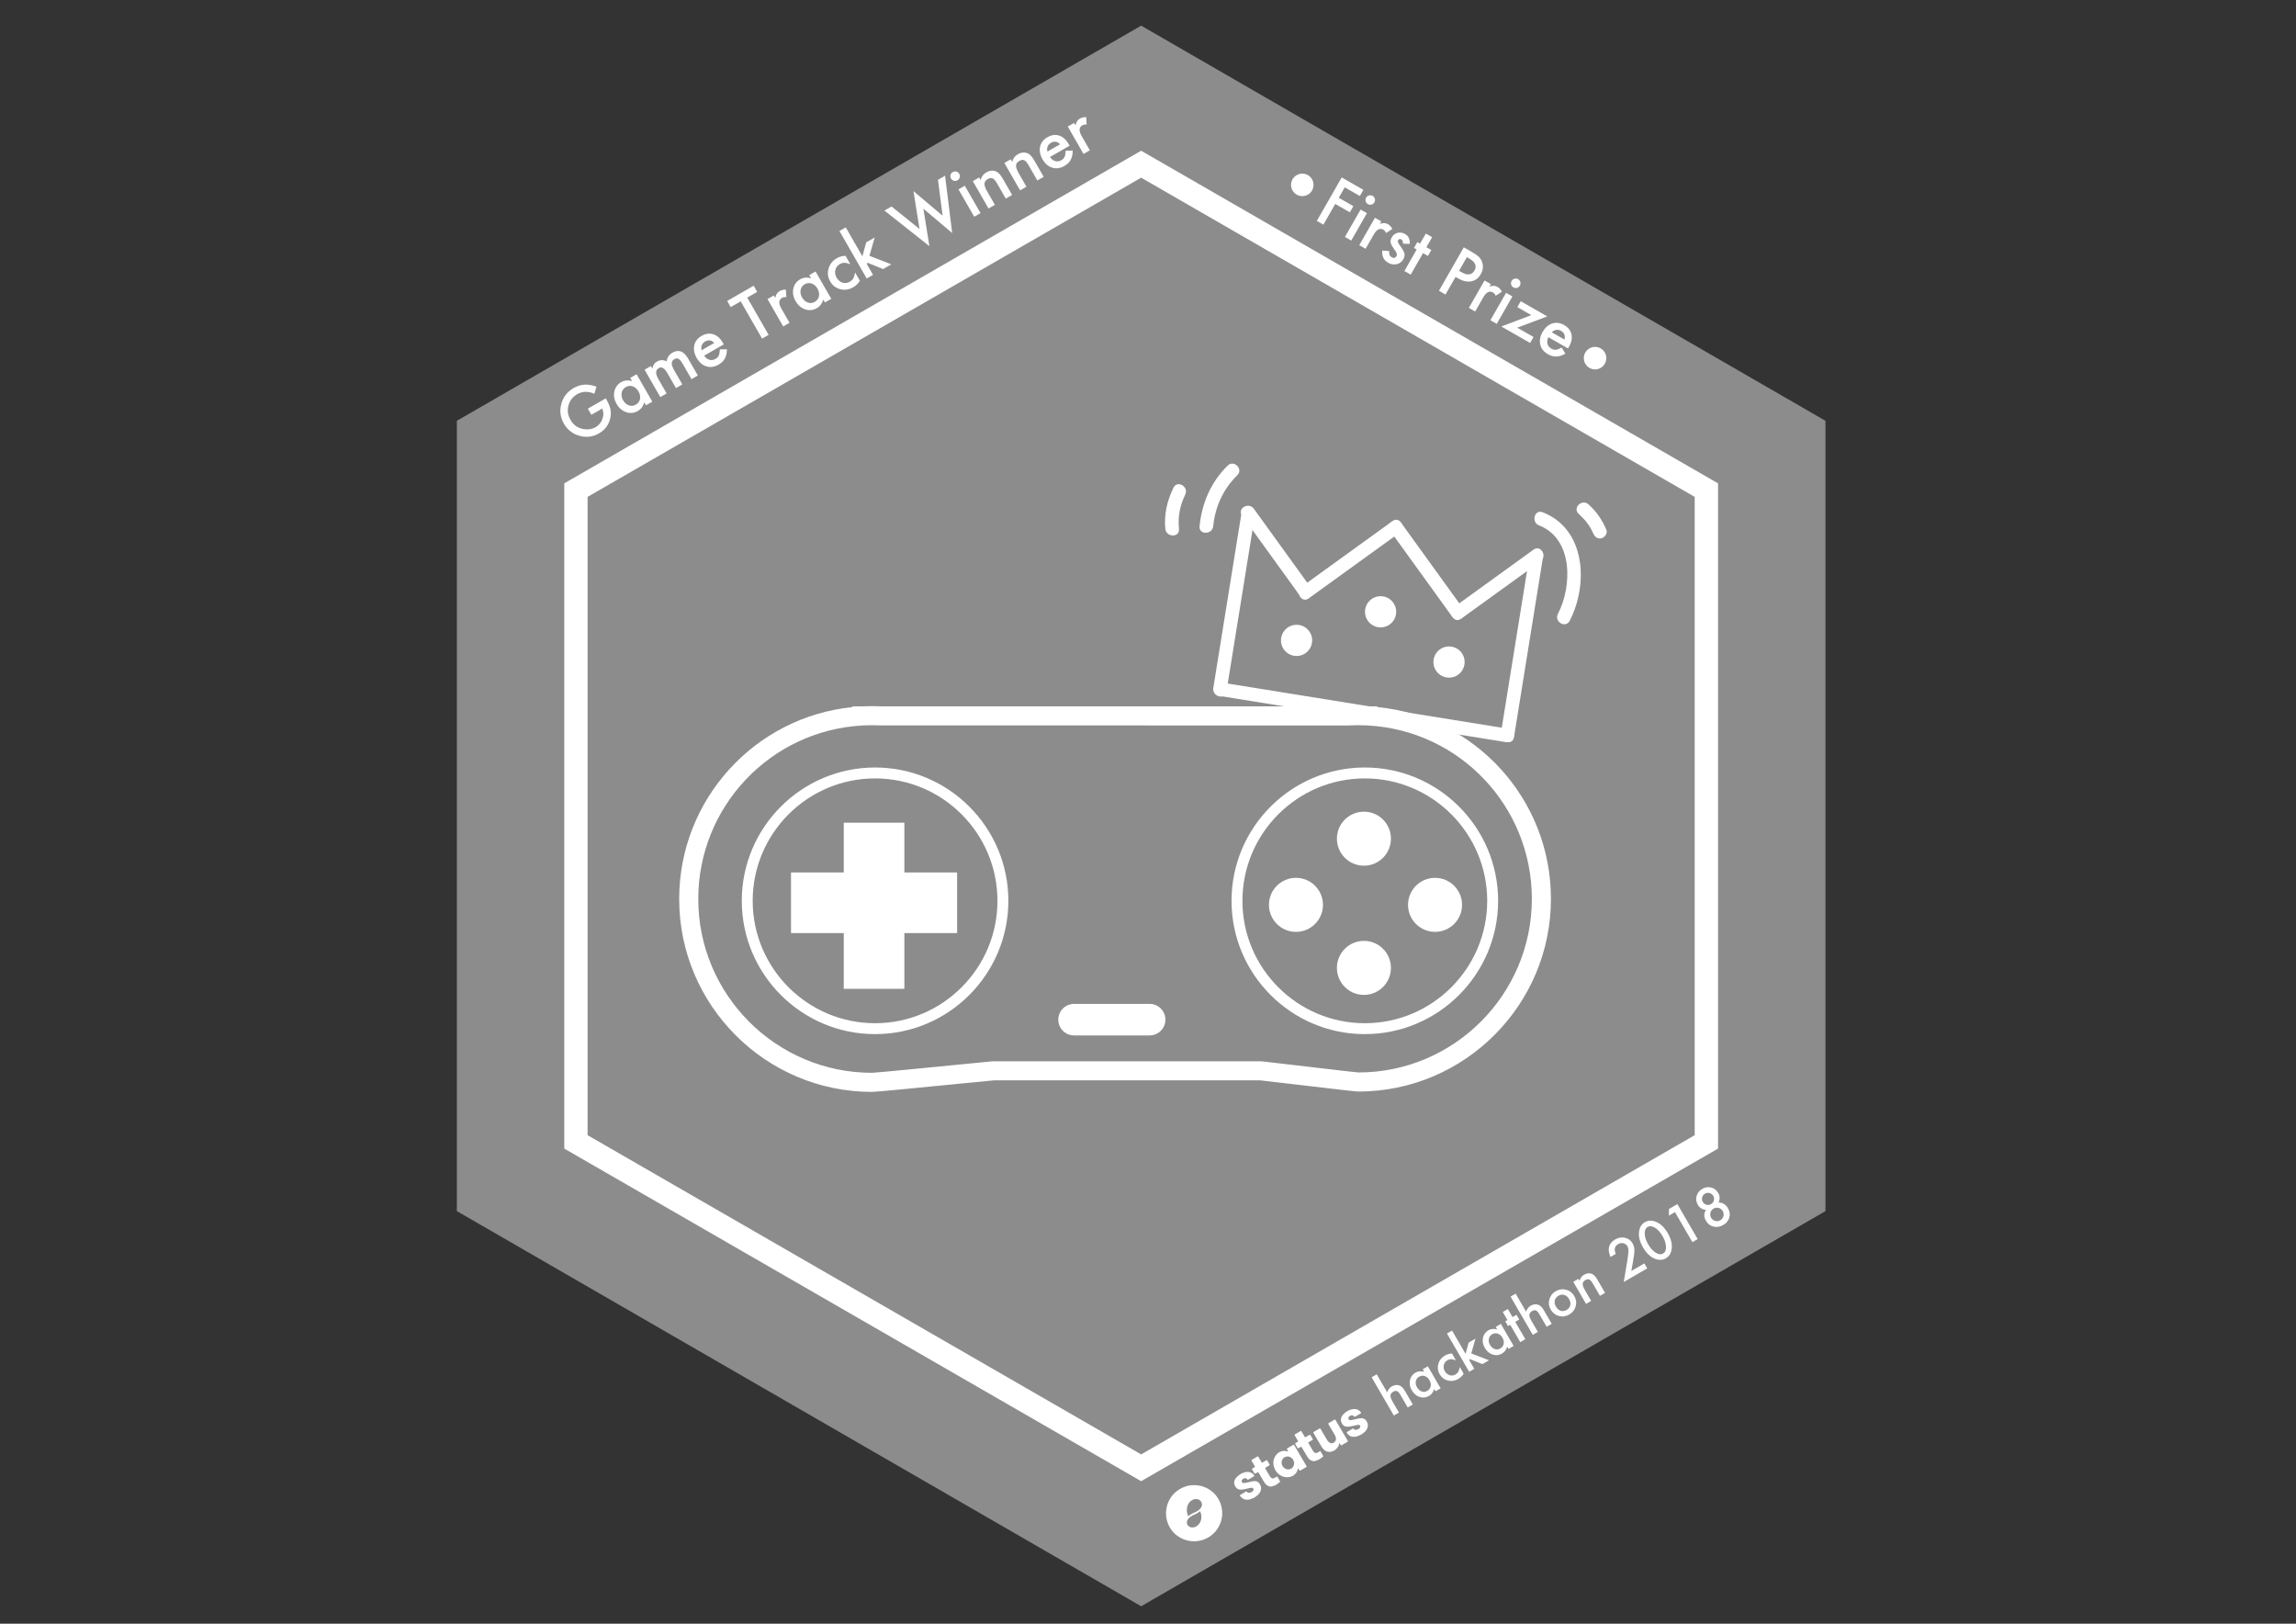 <?xml version="1.0" encoding="utf-8"?>
<!-- Generator: Adobe Illustrator 21.0.2, SVG Export Plug-In . SVG Version: 6.00 Build 0)  -->
<svg version="1.1" id="Layer_1" xmlns="http://www.w3.org/2000/svg" xmlns:xlink="http://www.w3.org/1999/xlink" x="0px" y="0px"
	 viewBox="0 0 841.89 595.28" enable-background="new 0 0 841.89 595.28" xml:space="preserve">
<rect x="0" y="0" width="841.89" height="595.28" fill="#333333" stroke="none"/>
<g>
	<polygon fill="#8C8C8C" points="418.437,588.879 167.519,444.012 167.519,154.275 418.437,9.406 669.357,154.275 669.357,444.01 	
		"/>
</g>
<g enable-background="new    ">
	<path fill="#FFFFFF" d="M418.432,55.258L206.908,177.206v243.887l211.523,121.935l211.535-121.935V177.206L418.432,55.258z
		 M621.402,416.179l-202.97,117.025L215.454,416.179V182.165L418.432,65.141l202.97,117.023V416.179z"/>
</g>
<g>
	<path fill="#FFFFFF" d="M215.547,149.816l6.576-3.777l0.303,0.526c0.687,1.195,1.152,2.334,1.4,3.416
		c0.214,1.011,0.209,2.074-0.018,3.19c-0.522,2.512-1.925,4.423-4.206,5.733c-2.226,1.279-4.595,1.57-7.105,0.874
		c-2.515-0.702-4.421-2.184-5.72-4.445c-1.326-2.309-1.645-4.73-0.953-7.267c0.688-2.542,2.189-4.479,4.505-5.809
		c1.243-0.715,2.551-1.127,3.921-1.238c1.324-0.084,2.811,0.159,4.463,0.728l-0.77,2.621c-2.306-0.988-4.396-0.944-6.271,0.134
		c-1.684,0.967-2.762,2.358-3.235,4.174c-0.485,1.797-0.234,3.554,0.752,5.271c1.019,1.772,2.493,2.868,4.424,3.285
		c1.8,0.383,3.395,0.175,4.782-0.622c1.182-0.68,2.015-1.688,2.498-3.025c0.479-1.346,0.453-2.609-0.08-3.791l-3.969,2.279
		L215.547,149.816z"/>
	<path fill="#FFFFFF" d="M231.094,138.556l2.33-1.338l5.766,10.039l-2.329,1.338l-0.604-1.052c-0.441,1.442-1.212,2.479-2.312,3.11
		c-1.388,0.797-2.823,0.955-4.307,0.474c-1.488-0.508-2.673-1.527-3.553-3.06c-0.864-1.505-1.135-3.018-0.812-4.537
		c0.324-1.521,1.163-2.669,2.517-3.447c1.168-0.671,2.492-0.792,3.973-0.363L231.094,138.556z M228.455,146.706
		c0.553,0.962,1.261,1.597,2.123,1.905c0.881,0.309,1.723,0.231,2.527-0.23c0.858-0.494,1.383-1.188,1.572-2.082
		c0.178-0.916-0.004-1.845-0.545-2.786s-1.251-1.565-2.131-1.873c-0.873-0.295-1.731-0.199-2.576,0.287
		c-0.798,0.458-1.291,1.144-1.479,2.056C227.769,144.897,227.938,145.806,228.455,146.706z"/>
	<path fill="#FFFFFF" d="M236.351,135.536l2.319-1.332l0.532,0.928c0.179-0.725,0.378-1.26,0.6-1.606
		c0.238-0.364,0.611-0.693,1.12-0.985c1.133-0.651,2.314-0.672,3.542-0.061c0.16-1.409,0.862-2.47,2.105-3.184
		c2.261-1.299,4.179-0.577,5.754,2.164l3.563,6.205l-2.329,1.338l-3.203-5.576c-0.553-0.962-1.06-1.575-1.522-1.839
		c-0.474-0.268-0.984-0.244-1.534,0.072c-0.64,0.367-0.967,0.875-0.982,1.523c-0.017,0.649,0.282,1.506,0.895,2.571l2.978,5.185
		l-2.329,1.338l-3.186-5.545c-1.026-1.787-2.055-2.385-3.085-1.793c-0.653,0.376-0.988,0.893-1.008,1.553
		c-0.019,0.659,0.274,1.515,0.878,2.566l2.979,5.185l-2.319,1.332L236.351,135.536z"/>
	<path fill="#FFFFFF" d="M265.387,126.259l-7.194,4.133c0.536,0.788,1.181,1.291,1.936,1.507c0.75,0.208,1.496,0.1,2.238-0.326
		c0.577-0.332,0.976-0.744,1.196-1.236c0.213-0.488,0.344-1.239,0.391-2.253l2.587-0.033c-0.007,0.689-0.073,1.314-0.198,1.875
		c-0.125,0.562-0.313,1.07-0.562,1.529c-0.249,0.458-0.563,0.87-0.948,1.236c-0.383,0.367-0.836,0.7-1.358,1
		c-1.498,0.86-2.976,1.071-4.436,0.63c-1.464-0.447-2.655-1.473-3.575-3.073c-0.912-1.588-1.21-3.125-0.896-4.613
		c0.33-1.478,1.228-2.637,2.69-3.478c1.478-0.849,2.916-1.049,4.316-0.602c1.388,0.445,2.559,1.496,3.51,3.151L265.387,126.259z
		 M261.917,125.729c-1.034-1.052-2.169-1.222-3.405-0.511c-0.282,0.161-0.521,0.357-0.72,0.584c-0.198,0.229-0.353,0.481-0.463,0.76
		c-0.108,0.278-0.171,0.571-0.185,0.881c-0.015,0.311,0.023,0.631,0.113,0.963L261.917,125.729z"/>
	<path fill="#FFFFFF" d="M273.995,109.1l7.845,13.657l-2.401,1.38l-7.845-13.657l-3.659,2.102l-1.296-2.257l9.709-5.577l1.296,2.257
		L273.995,109.1z"/>
	<path fill="#FFFFFF" d="M281.423,109.646l2.319-1.332l0.516,0.896c0.168-0.692,0.371-1.215,0.605-1.569
		c0.239-0.364,0.588-0.68,1.048-0.943c0.612-0.352,1.366-0.52,2.261-0.504l0.158,2.732c-0.621-0.063-1.142,0.025-1.561,0.267
		c-1.265,0.727-1.348,2.044-0.251,3.955l2.99,5.205l-2.319,1.332L281.423,109.646z"/>
	<path fill="#FFFFFF" d="M296.719,100.859l2.329-1.338l5.767,10.039l-2.329,1.338l-0.604-1.052
		c-0.442,1.442-1.213,2.479-2.313,3.109c-1.388,0.798-2.822,0.956-4.307,0.474c-1.488-0.507-2.673-1.527-3.553-3.059
		c-0.864-1.506-1.135-3.018-0.811-4.538s1.162-2.669,2.517-3.446c1.168-0.671,2.492-0.793,3.973-0.363L296.719,100.859z
		 M294.08,109.009c0.553,0.962,1.261,1.598,2.123,1.905c0.88,0.309,1.723,0.231,2.526-0.23c0.858-0.493,1.383-1.188,1.573-2.082
		c0.177-0.916-0.004-1.844-0.545-2.785s-1.251-1.566-2.131-1.873c-0.873-0.295-1.732-0.199-2.577,0.286
		c-0.797,0.458-1.29,1.144-1.479,2.056C293.393,107.201,293.563,108.108,294.08,109.009z"/>
	<path fill="#FFFFFF" d="M310.036,93.784l1.771,3.082c-0.9-0.342-1.629-0.514-2.186-0.513c-0.555-0.011-1.11,0.144-1.667,0.463
		c-0.872,0.502-1.422,1.224-1.647,2.167s-0.075,1.875,0.454,2.797c0.541,0.94,1.263,1.554,2.167,1.839
		c0.91,0.281,1.803,0.171,2.676-0.33c0.556-0.32,0.979-0.723,1.266-1.208c0.279-0.47,0.502-1.202,0.672-2.194l1.759,3.061
		c-0.661,1.029-1.462,1.813-2.403,2.354c-1.554,0.893-3.14,1.137-4.761,0.734c-1.625-0.411-2.867-1.365-3.728-2.863
		s-1.059-3.066-0.592-4.704c0.467-1.639,1.469-2.899,3.008-3.784C307.813,94.115,308.885,93.816,310.036,93.784z"/>
	<path fill="#FFFFFF" d="M310.121,83.358l6.098,10.617l1.402-5.124l3.113-1.788l-1.938,6.721l8.024,3.135l-3.01,1.729l-5.752-2.33
		l-0.158,0.584l2.221,3.865l-2.319,1.332l-10-17.409L310.121,83.358z"/>
	<path fill="#FFFFFF" d="M326.913,75.7l10.254,8.257l-2.226-13.896l10.697,9.029l-1.708-13.164l2.607-1.498l2.609,21.009
		l-10.568-8.925l2.216,13.737l-16.489-13.051L326.913,75.7z"/>
	<path fill="#FFFFFF" d="M348.7,65.447c-0.233-0.406-0.286-0.84-0.16-1.306s0.394-0.816,0.807-1.054
		c0.419-0.24,0.861-0.298,1.327-0.172c0.46,0.118,0.812,0.387,1.053,0.807c0.24,0.419,0.298,0.861,0.172,1.326
		c-0.119,0.461-0.387,0.813-0.807,1.054c-0.419,0.241-0.861,0.298-1.326,0.172C349.3,66.149,348.945,65.873,348.7,65.447z
		 M353.768,68.088l5.768,10.039l-2.319,1.332l-5.767-10.039L353.768,68.088z"/>
	<path fill="#FFFFFF" d="M356.705,66.4l2.33-1.338l0.532,0.928c0.349-1.27,1.032-2.196,2.049-2.781
		c1.168-0.67,2.29-0.826,3.364-0.466c0.924,0.302,1.791,1.16,2.604,2.575l3.535,6.154l-2.329,1.338l-3.221-5.606
		c-0.568-0.99-1.099-1.595-1.591-1.815c-0.488-0.23-1.087-0.143-1.795,0.264c-0.77,0.442-1.17,1.01-1.201,1.703
		c-0.027,0.685,0.317,1.65,1.036,2.901l2.783,4.845l-2.329,1.338L356.705,66.4z"/>
	<path fill="#FFFFFF" d="M368.28,59.752l2.329-1.338l0.533,0.928c0.349-1.27,1.031-2.197,2.049-2.781
		c1.168-0.671,2.289-0.827,3.364-0.467c0.923,0.303,1.791,1.16,2.604,2.575l3.535,6.154l-2.329,1.338l-3.221-5.606
		c-0.568-0.99-1.1-1.595-1.592-1.814c-0.488-0.23-1.086-0.143-1.794,0.264c-0.77,0.441-1.17,1.01-1.201,1.703
		c-0.028,0.685,0.317,1.65,1.035,2.901l2.783,4.845l-2.329,1.338L368.28,59.752z"/>
	<path fill="#FFFFFF" d="M392.194,53.417L385,57.55c0.535,0.788,1.18,1.291,1.935,1.507c0.751,0.208,1.497,0.1,2.239-0.326
		c0.576-0.332,0.976-0.744,1.195-1.236c0.214-0.487,0.344-1.239,0.392-2.253l2.586-0.033c-0.007,0.689-0.072,1.314-0.198,1.875
		c-0.125,0.562-0.313,1.07-0.562,1.529c-0.248,0.458-0.563,0.87-0.947,1.236c-0.384,0.367-0.837,0.7-1.358,1
		c-1.498,0.86-2.977,1.071-4.437,0.63c-1.464-0.447-2.655-1.473-3.575-3.073c-0.912-1.588-1.21-3.125-0.895-4.613
		c0.33-1.478,1.227-2.637,2.689-3.478c1.478-0.849,2.916-1.049,4.316-0.601c1.389,0.444,2.559,1.495,3.51,3.15L392.194,53.417z
		 M388.724,52.888c-1.033-1.052-2.168-1.222-3.405-0.511c-0.281,0.161-0.521,0.357-0.72,0.584c-0.197,0.229-0.352,0.481-0.462,0.76
		c-0.109,0.278-0.172,0.571-0.186,0.882c-0.014,0.31,0.023,0.63,0.113,0.962L388.724,52.888z"/>
	<path fill="#FFFFFF" d="M391.533,46.395l2.318-1.332l0.516,0.896c0.169-0.691,0.371-1.215,0.606-1.569
		c0.238-0.364,0.587-0.679,1.048-0.943c0.611-0.352,1.365-0.519,2.26-0.503l0.158,2.732c-0.621-0.063-1.142,0.025-1.561,0.267
		c-1.264,0.726-1.348,2.043-0.251,3.954l2.99,5.205l-2.319,1.332L391.533,46.395z"/>
</g>
<g>
	<path fill="#FFFFFF" d="M498.63,71.863l-5.55-3.176l-2.19,3.827l5.354,3.064l-1.293,2.259l-5.354-3.064l-4.34,7.583l-2.404-1.376
		l9.116-15.928l7.954,4.552L498.63,71.863z"/>
	<path fill="#FFFFFF" d="M501.221,78.154l-5.751,10.048l-2.321-1.329l5.751-10.048L501.221,78.154z M500.939,72.447
		c0.232-0.406,0.581-0.673,1.046-0.799c0.465-0.127,0.904-0.072,1.317,0.164c0.418,0.24,0.691,0.593,0.817,1.058
		c0.131,0.458,0.076,0.897-0.164,1.317c-0.24,0.419-0.593,0.691-1.058,0.818c-0.458,0.131-0.896,0.076-1.316-0.164
		s-0.692-0.594-0.818-1.059C500.637,73.318,500.695,72.873,500.939,72.447z"/>
	<path fill="#FFFFFF" d="M504.16,79.836l2.321,1.329l-0.514,0.897c0.683-0.203,1.235-0.293,1.66-0.269
		c0.435,0.021,0.883,0.163,1.345,0.427c0.611,0.35,1.137,0.916,1.576,1.696l-2.279,1.517c-0.259-0.567-0.599-0.973-1.018-1.212
		c-1.267-0.725-2.445-0.131-3.54,1.781l-2.981,5.21l-2.321-1.328L504.16,79.836z"/>
	<path fill="#FFFFFF" d="M516.922,89.414l-2.504-0.077c0.051-0.793-0.146-1.316-0.593-1.572c-0.213-0.122-0.437-0.156-0.667-0.101
		c-0.233,0.054-0.412,0.19-0.538,0.41c-0.22,0.386,0.008,1.023,0.686,1.913c0.929,1.235,1.478,2.197,1.648,2.889
		c0.171,0.69,0.039,1.414-0.394,2.171c-0.556,0.97-1.377,1.576-2.466,1.82c-1.05,0.223-2.065,0.051-3.049-0.512
		c-1.686-0.965-2.408-2.469-2.169-4.515l2.506,0.216c0,0.639,0.034,1.064,0.104,1.277c0.132,0.424,0.396,0.747,0.787,0.971
		c0.784,0.449,1.381,0.316,1.791-0.399c0.236-0.412,0.153-0.97-0.247-1.675c-0.168-0.251-0.336-0.498-0.508-0.742
		c-0.17-0.244-0.343-0.493-0.517-0.748c-0.485-0.715-0.771-1.316-0.856-1.805c-0.11-0.62,0.022-1.261,0.4-1.921
		c0.5-0.873,1.214-1.424,2.138-1.652c0.939-0.221,1.845-0.081,2.719,0.419C516.479,86.518,517.056,87.729,516.922,89.414z"/>
	<path fill="#FFFFFF" d="M521.788,92.801l-4.511,7.883l-2.32-1.328l4.511-7.883l-0.991-0.566l1.24-2.166l0.991,0.566l2.107-3.683
		l2.32,1.328l-2.107,3.683l1.806,1.033l-1.24,2.166L521.788,92.801z"/>
	<path fill="#FFFFFF" d="M533.731,101.513l-3.702,6.469l-2.404-1.376l9.116-15.928l2.724,1.559c1.334,0.764,2.289,1.434,2.863,2.008
		c0.582,0.58,0.985,1.277,1.214,2.092c0.402,1.418,0.214,2.808-0.565,4.169c-0.835,1.458-1.984,2.334-3.449,2.628
		c-1.464,0.294-3.024-0.033-4.683-0.982L533.731,101.513z M535.007,99.285l0.897,0.514c2.207,1.263,3.797,1.046,4.77-0.653
		c0.94-1.644,0.272-3.117-2.004-4.42l-0.794-0.454L535.007,99.285z"/>
	<path fill="#FFFFFF" d="M544.342,102.834l2.321,1.328l-0.514,0.897c0.683-0.202,1.235-0.292,1.661-0.269
		c0.434,0.021,0.883,0.164,1.344,0.428c0.612,0.35,1.138,0.915,1.576,1.696l-2.278,1.517c-0.26-0.568-0.6-0.973-1.018-1.213
		c-1.267-0.725-2.446-0.13-3.541,1.782l-2.981,5.21l-2.321-1.329L544.342,102.834z"/>
	<path fill="#FFFFFF" d="M554.566,108.686l-5.751,10.048l-2.321-1.329l5.751-10.048L554.566,108.686z M554.285,102.979
		c0.232-0.406,0.581-0.672,1.046-0.799c0.465-0.126,0.904-0.072,1.316,0.164c0.419,0.24,0.691,0.593,0.818,1.059
		c0.131,0.457,0.076,0.896-0.164,1.316c-0.24,0.419-0.593,0.692-1.058,0.818c-0.458,0.131-0.896,0.076-1.316-0.164
		s-0.692-0.593-0.818-1.059C553.982,103.851,554.041,103.405,554.285,102.979z"/>
	<path fill="#FFFFFF" d="M556.339,120.136l5.973,3.419l-1.252,2.188l-10.574-6.053l11.021-4.156l-5.128-2.934l1.24-2.167
		l9.718,5.563L556.339,120.136z"/>
	<path fill="#FFFFFF" d="M574.95,127.747l-7.201-4.121c-0.41,0.86-0.519,1.671-0.323,2.431c0.199,0.753,0.67,1.342,1.413,1.768
		c0.577,0.33,1.134,0.467,1.67,0.408c0.529-0.063,1.243-0.33,2.144-0.801l1.333,2.216c-0.598,0.342-1.171,0.602-1.718,0.776
		c-0.548,0.176-1.081,0.271-1.604,0.287c-0.52,0.018-1.035-0.047-1.547-0.193c-0.509-0.146-1.024-0.368-1.548-0.667
		c-1.499-0.858-2.428-2.028-2.784-3.511c-0.354-1.489-0.071-3.035,0.846-4.638c0.909-1.589,2.086-2.623,3.529-3.103
		c1.442-0.462,2.896-0.273,4.36,0.564c1.479,0.847,2.379,1.986,2.7,3.421c0.316,1.424,0.001,2.964-0.948,4.622L574.95,127.747z
		 M573.652,124.485c0.387-1.423-0.04-2.489-1.278-3.197c-0.282-0.161-0.571-0.271-0.868-0.325c-0.297-0.056-0.593-0.061-0.889-0.016
		c-0.295,0.045-0.58,0.14-0.854,0.284c-0.274,0.145-0.532,0.339-0.774,0.585L573.652,124.485z"/>
</g>
<g>
	<path fill="#FFFFFF" d="M319.756,400.31c-38.994,0-70.718-31.725-70.718-70.719c0-36.409,27.613-66.688,63.453-70.343v-0.265
		l3.692-0.021c2.383-0.117,4.765-0.117,7.142,0h171.148c2.377-0.116,4.756-0.116,7.135,0h3.413l0.006,0.255
		c35.955,3.52,63.663,33.797,63.663,70.308c0,38.957-31.693,70.65-70.649,70.65c-0.814,0-5.305-0.507-22.881-2.582
		c-5.909-0.698-12.013-1.419-13.028-1.514H364.38c-0.809,0.074-3.853,0.374-7.992,0.782
		C334.215,399.045,321.112,400.31,319.756,400.31z M316.77,265.942l-0.585,0.036c-33.728,1.863-60.146,29.805-60.146,63.612
		c0,35.135,28.584,63.719,63.718,63.719c1.761-0.048,24.85-2.321,35.945-3.415c4.495-0.442,7.712-0.759,8.224-0.803l0.299-0.013
		l98.262,0.006c0.598,0.036,4.176,0.456,13.496,1.556c8.34,0.985,20.942,2.474,22.156,2.536c35-0.002,63.553-28.556,63.553-63.652
		c0-33.875-26.475-61.794-60.271-63.561l-0.576-0.03c-2.041-0.087-4.071-0.079-6.104,0.023l-0.178,0.005l-171.5-0.005
		C320.966,265.851,318.87,265.845,316.77,265.942z"/>
</g>
<g>
	<path fill="#FFFFFF" d="M320.87,379.127c-26.95,0-48.876-21.926-48.876-48.876s21.926-48.875,48.876-48.875
		s48.875,21.925,48.875,48.875S347.82,379.127,320.87,379.127z M320.87,285.376c-24.745,0-44.876,20.131-44.876,44.875
		c0,24.745,20.131,44.876,44.876,44.876c24.744,0,44.875-20.131,44.875-44.876C365.745,305.507,345.614,285.376,320.87,285.376z"/>
</g>
<g>
	<path fill="#FFFFFF" d="M500.449,379.127c-26.95,0-48.876-21.926-48.876-48.876s21.926-48.875,48.876-48.875
		s48.876,21.925,48.876,48.875S527.399,379.127,500.449,379.127z M500.449,285.376c-24.745,0-44.876,20.131-44.876,44.875
		c0,24.745,20.131,44.876,44.876,44.876s44.876-20.131,44.876-44.876C545.325,305.507,525.194,285.376,500.449,285.376z"/>
</g>
<g>
	<path fill="#FFFFFF" d="M427.33,373.826c0,3.192-2.587,5.777-5.778,5.777h-27.728c-3.191,0-5.777-2.585-5.777-5.777l0,0
		c0-3.192,2.587-5.776,5.777-5.776h27.728C424.743,368.049,427.33,370.634,427.33,373.826L427.33,373.826z"/>
</g>
<g>
	<g>
		<rect x="309.388" y="301.615" fill="#FFFFFF" width="22.222" height="60.905"/>
	</g>
	<g>
		<rect x="290.046" y="319.858" fill="#FFFFFF" width="60.905" height="22.223"/>
	</g>
</g>
<g>
	<circle fill="#FFFFFF" cx="500.118" cy="307.473" r="9.903"/>
</g>
<g>
	<circle fill="#FFFFFF" cx="500.118" cy="354.844" r="9.903"/>
</g>
<g>
	<circle fill="#FFFFFF" cx="475.196" cy="331.737" r="9.903"/>
</g>
<g>
	<circle fill="#FFFFFF" cx="526.198" cy="331.737" r="9.903"/>
</g>
<g>
	<g>
		<g>
			<path fill="#FFFFFF" d="M447.531,255.203c34.844,5.615,69.688,11.231,104.533,16.847c3.148,0.507,4.503-4.31,1.329-4.821
				c-34.844-5.616-69.688-11.233-104.533-16.847C445.712,249.875,444.357,254.692,447.531,255.203L447.531,255.203z"/>
		</g>
	</g>
	<g>
		<g>
			<path fill="#FFFFFF" d="M449.71,253.563c3.467-21.509,6.933-43.019,10.4-64.529c0.507-3.148-4.31-4.503-4.821-1.329
				c-3.467,21.51-6.933,43.019-10.4,64.529C444.381,255.382,449.198,256.737,449.71,253.563L449.71,253.563z"/>
		</g>
	</g>
	<g>
		<g>
			<path fill="#FFFFFF" d="M455.429,189.029c6.926,9.587,13.851,19.174,20.777,28.761c1.867,2.584,6.206,0.091,4.317-2.524
				c-6.926-9.587-13.851-19.174-20.777-28.761C457.879,183.921,453.54,186.414,455.429,189.029L455.429,189.029z"/>
		</g>
	</g>
	<g>
		<g>
			<path fill="#FFFFFF" d="M479.848,219.391c11.1-8.02,22.201-16.039,33.301-24.057c2.584-1.867,0.091-6.206-2.524-4.317
				c-11.101,8.018-22.201,16.037-33.301,24.057C474.74,216.94,477.233,221.28,479.848,219.391L479.848,219.391z"/>
		</g>
	</g>
	<g>
		<g>
			<path fill="#FFFFFF" d="M509.64,194.464c7.563,10.47,15.128,20.939,22.691,31.41c1.867,2.584,6.206,0.091,4.317-2.524
				c-7.563-10.47-15.128-20.94-22.691-31.41C512.09,189.356,507.751,191.849,509.64,194.464L509.64,194.464z"/>
		</g>
	</g>
	<g>
		<g>
			<path fill="#FFFFFF" d="M535.738,226.853c9.713-7.018,19.426-14.035,29.139-21.051c2.584-1.867,0.091-6.206-2.524-4.317
				c-9.714,7.016-19.427,14.033-29.139,21.051C530.63,224.403,533.123,228.742,535.738,226.853L535.738,226.853z"/>
		</g>
	</g>
	<g>
		<g>
			<path fill="#FFFFFF" d="M560.769,204.12c-3.484,21.618-6.967,43.237-10.452,64.855c-0.507,3.148,4.31,4.503,4.821,1.329
				c3.485-21.618,6.968-43.237,10.452-64.855C566.098,202.302,561.281,200.947,560.769,204.12L560.769,204.12z"/>
		</g>
	</g>
</g>
<g>
	<g>
		<path fill="#FFFFFF" d="M564.32,192.615c12.617,4.908,12.171,22.331,6.924,32.473c-1.476,2.854,2.837,5.386,4.317,2.524
			c6.901-13.339,5.948-33.649-9.912-39.818C562.648,186.626,561.349,191.459,564.32,192.615L564.32,192.615z"/>
	</g>
</g>
<g>
	<g>
		<path fill="#FFFFFF" d="M578.897,188.422c2.251,2.01,4.136,4.34,5.299,7.15c0.514,1.242,1.66,2.142,3.075,1.746
			c1.176-0.329,2.267-1.816,1.746-3.075c-1.503-3.63-3.648-6.733-6.585-9.357C580.039,182.749,576.491,186.273,578.897,188.422
			L578.897,188.422z"/>
	</g>
</g>
<g>
	<g>
		<path fill="#FFFFFF" d="M450.155,170.693c-6.156,6.052-9.432,13.702-10.306,22.234c-0.328,3.198,4.675,3.175,5,0
			c0.739-7.211,3.663-13.608,8.842-18.698C455.989,171.969,452.453,168.434,450.155,170.693L450.155,170.693z"/>
	</g>
</g>
<g>
	<g>
		<path fill="#FFFFFF" d="M430.287,178.791c-2.317,4.788-3.53,9.792-2.981,15.127c0.326,3.169,5.33,3.203,5,0
			c-0.459-4.46,0.349-8.575,2.298-12.603C436,178.43,431.69,175.892,430.287,178.791L430.287,178.791z"/>
	</g>
</g>
<g>
	<circle fill="#FFFFFF" cx="475.422" cy="234.776" r="5.717"/>
</g>
<g>
	<circle fill="#FFFFFF" cx="531.322" cy="242.716" r="5.717"/>
</g>
<g>
	<circle fill="#FFFFFF" cx="506.231" cy="224.295" r="5.717"/>
</g>
<g>
	<g>
		<circle fill="#FFFFFF" cx="584.868" cy="131.299" r="4.129"/>
	</g>
	<g>
		<circle fill="#FFFFFF" cx="477.516" cy="67.777" r="4.129"/>
	</g>
</g>
<g>
	<g>
		<g>
			<path fill="#FFFFFF" d="M502.942,504.93l1.867-1.085l3.838,6.609c0.317-0.984,0.877-1.708,1.68-2.174
				c0.913-0.53,1.816-0.659,2.708-0.384c0.765,0.245,1.474,0.931,2.13,2.061l2.878,4.957l-1.868,1.085l-2.777-4.783
				c-0.376-0.647-0.764-1.051-1.161-1.208c-0.399-0.157-0.853-0.087-1.362,0.209c-0.653,0.379-0.996,0.847-1.027,1.406
				c-0.023,0.561,0.256,1.339,0.834,2.335l2.271,3.911l-1.868,1.085L502.942,504.93z"/>
		</g>
		<g>
			<path fill="#FFFFFF" d="M521.674,501.991l1.877-1.09l4.696,8.088l-1.876,1.09l-0.493-0.847c-0.352,1.166-0.97,2.006-1.855,2.521
				c-1.118,0.649-2.277,0.783-3.478,0.397c-1.204-0.403-2.164-1.223-2.881-2.457c-0.705-1.213-0.928-2.433-0.673-3.663
				c0.256-1.229,0.929-2.16,2.019-2.793c0.942-0.546,2.011-0.649,3.208-0.307L521.674,501.991z M519.574,508.585
				c0.45,0.775,1.024,1.285,1.722,1.531c0.712,0.246,1.392,0.18,2.04-0.196c0.692-0.401,1.113-0.965,1.263-1.689
				c0.14-0.739-0.009-1.489-0.451-2.248c-0.44-0.758-1.016-1.26-1.729-1.505c-0.706-0.234-1.398-0.153-2.08,0.242
				c-0.642,0.373-1.038,0.928-1.187,1.666C519.013,507.126,519.153,507.858,519.574,508.585z"/>
		</g>
		<g>
			<path fill="#FFFFFF" d="M532.406,496.226l1.441,2.482c-0.728-0.273-1.317-0.408-1.768-0.405
				c-0.448-0.007-0.896,0.121-1.344,0.381c-0.703,0.408-1.144,0.993-1.323,1.755c-0.179,0.764-0.053,1.516,0.377,2.257
				c0.441,0.758,1.027,1.251,1.758,1.478c0.737,0.224,1.456,0.132,2.159-0.277c0.448-0.26,0.788-0.588,1.019-0.98
				c0.222-0.381,0.401-0.973,0.534-1.776l1.432,2.465c-0.531,0.834-1.175,1.471-1.933,1.911c-1.251,0.726-2.532,0.931-3.843,0.609
				c-1.314-0.325-2.321-1.091-3.022-2.298c-0.701-1.207-0.866-2.472-0.496-3.797c0.371-1.326,1.175-2.348,2.415-3.068
				C530.612,496.502,531.475,496.255,532.406,496.226z"/>
		</g>
		<g>
			<path fill="#FFFFFF" d="M532.435,487.805l4.966,8.552l1.113-4.143l2.508-1.457l-1.541,5.436l6.494,2.503l-2.425,1.408
				l-4.656-1.861l-0.125,0.472l1.808,3.115l-1.868,1.085l-8.143-14.024L532.435,487.805z"/>
		</g>
		<g>
			<path fill="#FFFFFF" d="M548.445,486.448l1.876-1.09l4.697,8.087l-1.877,1.09l-0.493-0.846c-0.351,1.166-0.97,2.006-1.855,2.521
				c-1.118,0.649-2.277,0.783-3.478,0.397c-1.203-0.403-2.164-1.223-2.881-2.457c-0.705-1.213-0.928-2.433-0.672-3.663
				c0.256-1.229,0.929-2.161,2.019-2.793c0.941-0.546,2.01-0.649,3.207-0.308L548.445,486.448z M546.344,493.041
				c0.451,0.775,1.024,1.285,1.722,1.531c0.712,0.246,1.393,0.18,2.04-0.196c0.692-0.401,1.113-0.964,1.263-1.688
				c0.141-0.739-0.009-1.489-0.451-2.248c-0.44-0.758-1.016-1.26-1.729-1.505c-0.705-0.234-1.398-0.153-2.079,0.242
				c-0.642,0.373-1.038,0.928-1.186,1.666C545.783,491.583,545.924,492.315,546.344,493.041z"/>
		</g>
		<g>
			<path fill="#FFFFFF" d="M555.618,484.614l3.684,6.345l-1.867,1.084l-3.684-6.344l-0.797,0.463l-1.013-1.744l0.797-0.462
				l-1.721-2.965l1.868-1.084l1.721,2.964l1.453-0.844l1.013,1.744L555.618,484.614z"/>
		</g>
		<g>
			<path fill="#FFFFFF" d="M553.883,475.352l1.867-1.085l3.838,6.609c0.317-0.984,0.877-1.708,1.68-2.174
				c0.913-0.531,1.816-0.659,2.708-0.384c0.764,0.245,1.473,0.931,2.129,2.061l2.878,4.957l-1.868,1.085l-2.777-4.783
				c-0.376-0.647-0.764-1.05-1.161-1.207c-0.399-0.157-0.853-0.087-1.362,0.209c-0.653,0.379-0.995,0.846-1.026,1.406
				c-0.022,0.56,0.256,1.339,0.834,2.335l2.271,3.911l-1.868,1.085L553.883,475.352z"/>
		</g>
		<g>
			<path fill="#FFFFFF" d="M568.587,480.082c-0.679-1.168-0.837-2.404-0.478-3.709c0.361-1.303,1.141-2.306,2.343-3.002
				c1.207-0.701,2.47-0.883,3.79-0.547c1.309,0.343,2.313,1.115,3.01,2.316c0.704,1.213,0.875,2.472,0.515,3.776
				c-0.369,1.302-1.164,2.308-2.388,3.018c-1.213,0.705-2.469,0.879-3.771,0.524C570.314,482.114,569.306,481.322,568.587,480.082z
				 M570.516,479.006c0.469,0.808,1.056,1.322,1.762,1.542c0.719,0.219,1.44,0.118,2.166-0.302c0.73-0.425,1.178-0.998,1.343-1.723
				c0.164-0.724,0.017-1.479-0.44-2.267c-0.456-0.786-1.04-1.287-1.75-1.504c-0.719-0.217-1.441-0.117-2.166,0.305
				c-0.715,0.415-1.155,0.988-1.321,1.72C569.943,477.511,570.079,478.253,570.516,479.006z"/>
		</g>
		<g>
			<path fill="#FFFFFF" d="M576.876,469.939l1.877-1.09l0.433,0.747c0.278-1.027,0.825-1.778,1.645-2.253
				c0.942-0.546,1.846-0.677,2.716-0.389c0.747,0.239,1.451,0.93,2.113,2.071l2.878,4.957l-1.877,1.09l-2.623-4.518
				c-0.463-0.797-0.893-1.284-1.292-1.46c-0.396-0.185-0.878-0.111-1.449,0.219c-0.62,0.36-0.942,0.821-0.963,1.382
				c-0.02,0.551,0.263,1.331,0.847,2.338l2.267,3.903l-1.877,1.09L576.876,469.939z"/>
		</g>
		<g>
			<path fill="#FFFFFF" d="M598.169,465.959l4.774-2.772l1.057,1.819l-8.611,4.999l1.322-7.973c0.125-0.791,0.222-1.469,0.29-2.034
				c0.068-0.564,0.102-1.025,0.103-1.381c0.013-0.703-0.101-1.262-0.341-1.677c-0.347-0.598-0.848-0.977-1.503-1.137
				c-0.656-0.16-1.293-0.059-1.913,0.301c-1.295,0.752-1.592,1.949-0.89,3.592l-1.927,1.119c-1.259-2.882-0.678-5.026,1.74-6.43
				c1.168-0.678,2.364-0.875,3.586-0.594c1.228,0.279,2.16,0.966,2.796,2.062c0.405,0.698,0.617,1.489,0.635,2.375
				c0.013,0.458-0.021,1.031-0.105,1.72c-0.085,0.691-0.215,1.522-0.389,2.496L598.169,465.959z"/>
		</g>
		<g>
			<path fill="#FFFFFF" d="M602.413,457.244c-1.186-2.043-1.656-3.949-1.412-5.72c0.213-1.595,0.925-2.747,2.138-3.451
				c1.212-0.704,2.564-0.751,4.057-0.145c1.659,0.666,3.097,2.046,4.316,4.144c1.214,2.093,1.7,4.025,1.455,5.795
				c-0.214,1.596-0.923,2.745-2.129,3.446c-1.207,0.701-2.562,0.751-4.065,0.15C605.113,460.798,603.66,459.391,602.413,457.244z
				 M604.319,456.148c0.826,1.423,1.758,2.461,2.797,3.116c1.03,0.639,1.926,0.736,2.69,0.292c0.758-0.44,1.118-1.267,1.08-2.481
				c-0.036-1.208-0.46-2.513-1.273-3.913c-0.813-1.401-1.737-2.419-2.772-3.054c-1.032-0.629-1.927-0.724-2.684-0.284
				c-0.753,0.437-1.112,1.26-1.077,2.468C603.113,453.496,603.525,454.782,604.319,456.148z"/>
		</g>
		<g>
			<path fill="#FFFFFF" d="M614.171,444.377l-2.217,1.287l0.012-2.426l3.089-1.793l7.443,12.821l-1.935,1.123L614.171,444.377z"/>
		</g>
		<g>
			<path fill="#FFFFFF" d="M625.536,443.586c-1.327-0.118-2.323-0.75-2.988-1.896c-0.604-1.041-0.752-2.118-0.442-3.229
				c0.314-1.116,1.005-1.984,2.074-2.605c1.062-0.617,2.151-0.782,3.265-0.495c1.11,0.28,1.97,0.946,2.581,1.998
				c0.639,1.101,0.694,2.274,0.164,3.514c0.675-0.023,1.314,0.147,1.916,0.507c0.607,0.359,1.104,0.869,1.49,1.533
				c0.659,1.135,0.828,2.281,0.507,3.436c-0.32,1.157-1.059,2.07-2.217,2.742c-1.185,0.687-2.373,0.889-3.567,0.606
				c-1.2-0.281-2.12-0.974-2.763-2.082C624.72,446.176,624.713,444.833,625.536,443.586z M624.362,440.625
				c0.318,0.547,0.77,0.899,1.356,1.055c0.595,0.157,1.159,0.083,1.691-0.226c0.526-0.305,0.867-0.755,1.025-1.35
				c0.158-0.595,0.085-1.155-0.221-1.682c-0.306-0.525-0.756-0.867-1.351-1.026c-0.595-0.157-1.155-0.083-1.681,0.221
				c-0.526,0.306-0.867,0.756-1.026,1.351C623.997,439.564,624.066,440.116,624.362,440.625z M627.418,446.444
				c0.344,0.592,0.845,0.984,1.502,1.171c0.659,0.179,1.285,0.097,1.878-0.247c0.586-0.341,0.966-0.839,1.141-1.495
				c0.171-0.663,0.086-1.286-0.255-1.873c-0.344-0.592-0.844-0.975-1.5-1.15c-0.656-0.174-1.277-0.09-1.864,0.25
				c-0.581,0.337-0.962,0.836-1.141,1.495C627.004,445.253,627.085,445.869,627.418,446.444z"/>
		</g>
	</g>
	<g>
		<g>
			<path fill="#FFFFFF" d="M428.971,560.004c-0.084-0.142-0.168-0.283-0.251-0.426c-0.082-0.143-0.162-0.287-0.205-0.448
				c-0.034-0.126-0.108-0.234-0.166-0.349c-0.042-0.083-0.091-0.163-0.096-0.26c-0.001-0.021-0.006-0.043-0.015-0.062
				c-0.084-0.166-0.148-0.338-0.202-0.517c-0.05-0.163-0.094-0.328-0.142-0.492c-0.066-0.225-0.116-0.456-0.161-0.687
				c-0.064-0.328-0.111-0.658-0.142-0.991c-0.04-0.429-0.05-0.857-0.041-1.288c0.006-0.328,0.052-0.651,0.082-0.977
				c0.027-0.29,0.109-0.57,0.155-0.856c0.06-0.369,0.175-0.72,0.283-1.075c0.168-0.55,0.396-1.076,0.662-1.584
				c0.175-0.333,0.372-0.656,0.576-0.973c0.114-0.176,0.233-0.353,0.368-0.513c0.132-0.156,0.236-0.336,0.396-0.467
				c0.057-0.047,0.066-0.127,0.131-0.167c0.055-0.034,0.091-0.086,0.127-0.142c0.058-0.09,0.156-0.142,0.228-0.224
				c0.116-0.134,0.253-0.25,0.387-0.367c0.156-0.136,0.324-0.259,0.477-0.399c0.144-0.131,0.304-0.238,0.461-0.351
				c0.338-0.242,0.68-0.479,1.051-0.666c0.472-0.239,0.949-0.468,1.45-0.644c0.188-0.066,0.377-0.133,0.568-0.188
				c0.155-0.044,0.305-0.122,0.473-0.12c0.114-0.069,0.253-0.04,0.37-0.095c0.092-0.044,0.194-0.031,0.291-0.054
				c0.211-0.049,0.429-0.073,0.645-0.094c0.409-0.04,0.82-0.062,1.231-0.058c0.411,0.004,0.819,0.052,1.228,0.091
				c0.407,0.039,0.796,0.163,1.199,0.216c0.063,0.008,0.124,0.033,0.185,0.053c0.135,0.044,0.266,0.1,0.403,0.132
				c0.343,0.079,0.661,0.22,0.981,0.36c0.252,0.11,0.506,0.217,0.749,0.345c0.262,0.138,0.515,0.294,0.767,0.452
				c0.338,0.212,0.66,0.448,0.963,0.705c0.172,0.146,0.364,0.273,0.502,0.457c0.146,0.07,0.201,0.24,0.345,0.315
				c0.035,0.018,0.058,0.062,0.083,0.097c0.051,0.07,0.1,0.138,0.172,0.189c0.039,0.028,0.071,0.07,0.1,0.11
				c0.062,0.088,0.119,0.176,0.211,0.24c0.045,0.031,0.075,0.086,0.106,0.133c0.094,0.144,0.186,0.289,0.301,0.418
				c0.125,0.14,0.22,0.3,0.315,0.46c0.113,0.191,0.226,0.383,0.338,0.574c0.094,0.161,0.189,0.321,0.249,0.499
				c0.051,0.15,0.127,0.288,0.2,0.427c0.043,0.082,0.094,0.162,0.093,0.26c0,0.014,0.003,0.029,0.009,0.042
				c0.081,0.159,0.138,0.326,0.186,0.498c0.026,0.095,0.07,0.182,0.086,0.284c0.018,0.117,0.066,0.231,0.097,0.348
				c0.09,0.336,0.155,0.675,0.209,1.019c0.076,0.485,0.112,0.97,0.118,1.461c0.003,0.255-0.027,0.508-0.012,0.762
				c-0.074,0.512-0.106,1.031-0.238,1.535c-0.038,0.144-0.055,0.294-0.096,0.437c-0.067,0.234-0.148,0.463-0.217,0.696
				c-0.076,0.259-0.196,0.501-0.295,0.75c-0.235,0.589-0.558,1.133-0.894,1.668c-0.174,0.186-0.28,0.422-0.458,0.607
				c-0.066,0.069-0.119,0.156-0.184,0.23c-0.144,0.165-0.272,0.346-0.431,0.495c-0.119,0.112-0.212,0.253-0.356,0.338
				c-0.278,0.311-0.623,0.545-0.936,0.816c-0.011,0.009-0.022,0.018-0.034,0.026c-0.412,0.273-0.803,0.579-1.25,0.793
				c-0.335,0.16-0.658,0.345-1.009,0.475c-0.214,0.079-0.429,0.16-0.641,0.245c-0.138,0.055-0.286,0.086-0.428,0.133
				c-0.175,0.057-0.354,0.109-0.535,0.138c-0.215,0.034-0.422,0.117-0.644,0.113c-0.43,0.097-0.868,0.127-1.306,0.141
				c-0.418,0.013-0.838,0.02-1.255-0.042c-0.195-0.029-0.395-0.034-0.59-0.064c-0.238-0.037-0.473-0.097-0.711-0.134
				c-0.453-0.07-0.876-0.243-1.312-0.369c-0.231-0.066-0.446-0.184-0.671-0.274c-0.33-0.132-0.642-0.3-0.951-0.473
				c-0.382-0.213-0.744-0.459-1.096-0.719c-0.195-0.144-0.38-0.302-0.562-0.463c-0.177-0.155-0.339-0.326-0.511-0.485
				c-0.125-0.117-0.218-0.265-0.362-0.362c-0.028-0.019-0.048-0.053-0.068-0.082c-0.077-0.112-0.152-0.223-0.262-0.31
				c-0.059-0.047-0.096-0.124-0.137-0.191c-0.08-0.128-0.169-0.248-0.272-0.359c-0.049-0.052-0.092-0.11-0.129-0.17
				c-0.112-0.184-0.219-0.37-0.328-0.555C428.973,560.002,428.972,560.003,428.971,560.004z M435.74,555.867
				c0.194-0.157,0.371-0.327,0.572-0.46c0.406-0.267,0.816-0.532,1.273-0.71c0.188-0.073,0.354-0.193,0.541-0.26
				c0.34-0.122,0.646-0.305,0.955-0.486c0.167-0.098,0.332-0.197,0.465-0.342c0.033-0.036,0.076-0.067,0.12-0.09
				c0.169-0.089,0.258-0.266,0.414-0.369c0.204-0.278,0.423-0.545,0.54-0.88c0.167-0.478,0.171-0.947-0.036-1.412
				c-0.079-0.177-0.18-0.342-0.293-0.5c-0.183-0.255-0.422-0.443-0.705-0.57c-0.314-0.141-0.643-0.207-0.99-0.209
				c-0.3-0.001-0.59,0.03-0.872,0.133c-0.019,0.007-0.042,0.011-0.063,0.008c-0.069-0.008-0.125,0.026-0.182,0.055
				c-0.28,0.145-0.55,0.307-0.813,0.481c-0.042,0.028-0.089,0.051-0.11,0.099c-0.031,0.071-0.093,0.106-0.151,0.148
				c-0.029,0.021-0.064,0.039-0.083,0.067c-0.115,0.17-0.263,0.312-0.382,0.48c-0.203,0.287-0.371,0.593-0.487,0.92
				c-0.205,0.579-0.297,1.179-0.276,1.796c0.013,0.38,0.073,0.753,0.166,1.119c0.034,0.137,0.054,0.281,0.126,0.409
				c0.042,0.075,0.065,0.156,0.085,0.241C435.582,555.659,435.633,555.777,435.74,555.867z M436.931,555.797
				c-0.093,0.055-0.183,0.113-0.278,0.163c-0.104,0.054-0.18,0.14-0.259,0.222c-0.025,0.025-0.058,0.041-0.087,0.063
				c-0.102,0.077-0.226,0.124-0.296,0.242c-0.066,0.11-0.221,0.14-0.258,0.279c-0.162,0.181-0.281,0.387-0.386,0.606
				c-0.235,0.487-0.22,0.979-0.029,1.464c0.124,0.313,0.338,0.566,0.615,0.774c0.34,0.255,0.721,0.371,1.13,0.385
				c0.365,0.012,0.734-0.009,1.073-0.18c0.037-0.019,0.083-0.021,0.124-0.032c0.041-0.011,0.084-0.02,0.122-0.038
				c0.371-0.172,0.723-0.448,1.019-0.765c0.121-0.13,0.232-0.263,0.339-0.404c0.28-0.37,0.455-0.785,0.591-1.223
				c0.061-0.198,0.079-0.404,0.119-0.606c0.036-0.182,0.045-0.367,0.045-0.55c-0.001-0.364-0.035-0.725-0.109-1.083
				c-0.02-0.1-0.068-0.188-0.084-0.287c-0.034-0.213-0.132-0.405-0.199-0.607c-0.013-0.04-0.038-0.077-0.061-0.114
				c-0.034-0.055-0.06-0.058-0.12-0.014c-0.143,0.107-0.293,0.205-0.42,0.333c-0.05,0.05-0.112,0.089-0.173,0.125
				c-0.271,0.161-0.543,0.32-0.816,0.477c-0.074,0.042-0.153,0.079-0.235,0.104c-0.124,0.039-0.239,0.095-0.352,0.157
				c-0.12,0.065-0.236,0.14-0.363,0.184C437.35,555.552,437.139,555.67,436.931,555.797z"/>
		</g>
		<g>
			<path fill="#FFFFFF" d="M476.811,533.663c0.702,1.192,1.405,2.384,2.107,3.576c0.053,0.09,0.109,0.178,0.157,0.271
				c0.079,0.152,0.058,0.224-0.092,0.326c-0.076,0.051-0.156,0.095-0.235,0.142c-0.562,0.331-1.123,0.665-1.687,0.993
				c-0.537,0.313-0.433,0.341-0.746-0.178c-0.067-0.112-0.132-0.225-0.2-0.337c-0.02-0.033-0.041-0.069-0.071-0.092
				c-0.029-0.022-0.069-0.032-0.101,0.007c-0.052,0.063-0.073,0.138-0.084,0.216c-0.068,0.513-0.295,0.966-0.586,1.377
				c-0.144,0.204-0.287,0.435-0.531,0.558c-0.057,0.029-0.107,0.076-0.15,0.124c-0.276,0.314-0.612,0.52-1.025,0.601
				c-0.05,0.01-0.099,0.033-0.145,0.058c-0.399,0.213-0.834,0.241-1.274,0.273c-0.511,0.037-1.005-0.036-1.491-0.172
				c-0.423-0.118-0.823-0.298-1.192-0.539c-0.151-0.099-0.297-0.205-0.444-0.309c-0.22-0.157-0.43-0.328-0.598-0.543
				c-0.056-0.072-0.102-0.156-0.17-0.214c-0.4-0.341-0.597-0.818-0.853-1.255c-0.045-0.076-0.058-0.171-0.085-0.258
				c-0.027-0.087-0.043-0.18-0.083-0.26c-0.201-0.402-0.252-0.837-0.298-1.275c-0.077-0.736,0.025-1.45,0.289-2.135
				c0.163-0.421,0.402-0.804,0.665-1.177c0.191-0.271,0.497-0.416,0.667-0.697c0.389-0.23,0.731-0.553,1.207-0.611
				c0.038-0.005,0.076-0.021,0.111-0.036c0.491-0.221,1.004-0.223,1.523-0.156c0.206,0.027,0.413,0.061,0.606,0.143
				c0.087,0.037,0.174,0.052,0.266,0.044c0.048-0.004,0.065-0.049,0.051-0.082c-0.036-0.084-0.081-0.163-0.126-0.242
				c-0.103-0.181-0.21-0.361-0.313-0.542c-0.046-0.081-0.024-0.149,0.053-0.199c0.131-0.086,0.258-0.177,0.393-0.258
				c0.505-0.3,1.01-0.6,1.519-0.894c0.146-0.085,0.301-0.156,0.455-0.226c0.079-0.036,0.153-0.012,0.201,0.067
				c0.054,0.089,0.108,0.179,0.161,0.268C475.38,531.233,476.095,532.448,476.811,533.663z M470.278,537.483
				c0.204,0.377,0.506,0.651,0.864,0.872c0.554,0.342,1.135,0.48,1.771,0.263c0.049-0.017,0.101-0.031,0.152-0.034
				c0.163-0.012,0.294-0.096,0.433-0.169c0.25-0.132,0.37-0.401,0.598-0.556c0.291-0.471,0.47-0.968,0.427-1.537
				c-0.018-0.237-0.1-0.451-0.151-0.677c-0.047-0.209-0.128-0.402-0.256-0.566c-0.297-0.381-0.642-0.717-1.09-0.913
				c-0.698-0.305-1.387-0.28-2.05,0.115c-0.202,0.12-0.368,0.269-0.522,0.455c-0.143,0.173-0.267,0.347-0.348,0.551
				C469.806,536.046,469.892,536.777,470.278,537.483z"/>
		</g>
		<g>
			<path fill="#FFFFFF" d="M491.952,524.422c0.729,1.238,1.459,2.476,2.188,3.714c0.148,0.251,0.22,0.288-0.114,0.484
				c-0.676,0.397-1.351,0.795-2.026,1.193c-0.022,0.013-0.045,0.027-0.068,0.039c-0.178,0.092-0.214,0.085-0.316-0.078
				c-0.097-0.155-0.186-0.315-0.28-0.472c-0.033-0.056-0.065-0.114-0.105-0.165c-0.021-0.027-0.058-0.05-0.091-0.056
				c-0.053-0.009-0.062,0.043-0.064,0.078c-0.015,0.209-0.062,0.408-0.129,0.608c-0.128,0.383-0.317,0.722-0.579,1.034
				c-0.137,0.163-0.28,0.301-0.448,0.422c-0.032,0.023-0.067,0.045-0.089,0.076c-0.231,0.322-0.58,0.497-0.922,0.639
				c-0.366,0.152-0.745,0.322-1.15,0.338c-0.752,0.03-1.464-0.095-2.075-0.596c-0.174-0.143-0.336-0.283-0.455-0.473
				c-0.034-0.055-0.069-0.116-0.12-0.154c-0.239-0.178-0.376-0.432-0.522-0.678c-0.978-1.652-1.954-3.306-2.929-4.96
				c-0.18-0.305-0.177-0.311,0.111-0.482c0.651-0.387,1.305-0.77,1.958-1.155c0.045-0.027,0.089-0.054,0.136-0.077
				c0.141-0.069,0.219-0.054,0.304,0.067c0.06,0.085,0.11,0.177,0.163,0.267c0.677,1.148,1.352,2.296,2.03,3.443
				c0.16,0.27,0.325,0.536,0.496,0.799c0.205,0.314,0.602,0.612,0.946,0.777c0.151,0.073,0.314,0.105,0.452,0.079
				c0.429-0.081,0.884-0.133,1.152-0.557c0.076-0.12,0.211-0.178,0.285-0.313c0.201-0.365,0.22-0.747,0.146-1.137
				c-0.073-0.385-0.214-0.744-0.419-1.086c-0.739-1.232-1.462-2.474-2.19-3.713c-0.298-0.506-0.302-0.433,0.185-0.723
				c0.584-0.347,1.17-0.691,1.756-1.034c0.09-0.053,0.182-0.102,0.277-0.146c0.066-0.03,0.131-0.008,0.171,0.051
				c0.066,0.097,0.128,0.197,0.187,0.299C490.52,521.991,491.236,523.207,491.952,524.422z"/>
		</g>
		<g>
			<path fill="#FFFFFF" d="M455.812,547.441c0.337-0.199,0.675-0.397,1.012-0.597c0.156-0.092,0.214-0.128,0.357,0.054
				c0.23,0.291,0.539,0.438,0.914,0.381c0.376-0.057,0.737-0.163,1.048-0.4c0.18-0.136,0.304-0.321,0.436-0.494
				c0.102-0.133,0.119-0.305,0.045-0.482c-0.147-0.352-0.342-0.496-0.722-0.467c-0.246,0.019-0.492,0.056-0.733,0.109
				c-0.531,0.116-1.055,0.276-1.59,0.366c-0.505,0.085-1.003,0.229-1.524,0.218c-0.418-0.009-0.819-0.062-1.192-0.265
				c-0.241-0.131-0.472-0.271-0.617-0.517c-0.033-0.056-0.075-0.108-0.123-0.152c-0.139-0.126-0.231-0.278-0.276-0.461
				c-0.019-0.075-0.052-0.148-0.087-0.218c-0.372-0.753-0.249-1.485,0.121-2.189c0.141-0.269,0.3-0.544,0.56-0.73
				c0.104-0.227,0.316-0.338,0.508-0.471c0.053-0.037,0.104-0.08,0.148-0.127c0.417-0.453,0.984-0.675,1.501-0.972
				c0.21-0.025,0.407-0.089,0.586-0.2c0.173-0.107,0.39-0.038,0.562-0.147c0.604-0.069,1.204-0.116,1.79,0.127
				c0.44,0.182,0.825,0.429,1.122,0.804c0.073,0.092,0.152,0.179,0.222,0.274c0.12,0.164,0.106,0.224-0.075,0.342
				c-0.044,0.029-0.089,0.054-0.134,0.08c-0.596,0.351-1.192,0.703-1.789,1.054c-0.068,0.04-0.134,0.083-0.204,0.116
				c-0.112,0.053-0.196,0.034-0.278-0.06c-0.051-0.059-0.09-0.129-0.143-0.186c-0.154-0.163-0.336-0.285-0.565-0.295
				c-0.391-0.018-0.754,0.069-1.025,0.375c-0.127,0.144-0.291,0.254-0.355,0.457c-0.131,0.412,0.135,0.882,0.564,0.934
				c0.191,0.023,0.394,0.017,0.583-0.018c0.486-0.091,0.967-0.208,1.451-0.313c0.605-0.131,1.198-0.323,1.821-0.36
				c0.468-0.027,0.929-0.01,1.357,0.23c0.172,0.096,0.341,0.2,0.466,0.344c0.272,0.314,0.506,0.647,0.668,1.047
				c0.328,0.81,0.206,1.571-0.126,2.331c-0.108,0.247-0.41,0.644-0.617,0.833c-0.124,0.113-0.182,0.282-0.342,0.368
				c-0.137,0.073-0.283,0.156-0.381,0.271c-0.245,0.287-0.573,0.448-0.886,0.634c-0.146,0.086-0.296,0.162-0.463,0.206
				c-0.125,0.033-0.256,0.075-0.362,0.146c-0.28,0.186-0.609,0.236-0.919,0.309c-0.255,0.06-0.527,0.105-0.802,0.097
				c-0.378-0.011-0.754-0.05-1.101-0.189c-0.369-0.147-0.739-0.315-0.991-0.651c-0.243-0.127-0.367-0.358-0.505-0.577
				c-0.021-0.033-0.041-0.067-0.058-0.102c-0.052-0.105-0.04-0.159,0.068-0.227c0.211-0.13,0.426-0.255,0.639-0.381
				C455.519,547.613,455.665,547.527,455.812,547.441C455.811,547.441,455.811,547.441,455.812,547.441z"/>
		</g>
		<g>
			<path fill="#FFFFFF" d="M497.911,518.774c-0.304,0.179-0.607,0.358-0.911,0.536c-0.079,0.046-0.159,0.091-0.241,0.13
				c-0.066,0.031-0.128,0.014-0.172-0.045c-0.078-0.103-0.145-0.213-0.249-0.299c-0.466-0.382-1.094-0.251-1.5,0.105
				c-0.097,0.086-0.186,0.183-0.266,0.286c-0.283,0.363-0.257,0.88,0.277,1.129c0.045,0.021,0.1,0.028,0.15,0.029
				c0.234,0.005,0.467,0.009,0.699-0.042c0.482-0.105,0.967-0.199,1.446-0.322c0.337-0.087,0.676-0.188,1.018-0.243
				c0.491-0.079,0.986-0.149,1.491-0.051c0.421,0.082,0.769,0.281,1.091,0.543c0.049,0.04,0.082,0.101,0.116,0.157
				c0.124,0.2,0.247,0.4,0.367,0.602c0.388,0.653,0.391,1.346,0.217,2.059c-0.116,0.476-0.406,0.857-0.669,1.253
				c-0.251,0.183-0.393,0.483-0.686,0.623c-0.08,0.038-0.152,0.102-0.216,0.166c-0.396,0.394-0.869,0.659-1.393,0.841
				c-0.111,0.038-0.221,0.082-0.325,0.136c-0.625,0.324-1.299,0.413-1.988,0.381c-0.5-0.023-0.967-0.177-1.385-0.466
				c-0.38-0.263-0.699-0.581-0.921-0.989c-0.083-0.153-0.069-0.227,0.09-0.321c0.662-0.394,1.326-0.784,1.99-1.174
				c0.022-0.013,0.045-0.027,0.069-0.037c0.151-0.065,0.239-0.056,0.337,0.089c0.187,0.277,0.453,0.376,0.767,0.368
				c0.45-0.011,1.13-0.25,1.409-0.641c0.13-0.182,0.274-0.339,0.283-0.576c0.008-0.213-0.189-0.5-0.388-0.571
				c-0.191-0.068-0.386-0.077-0.577-0.041c-0.37,0.07-0.735,0.167-1.105,0.235c-0.407,0.074-0.802,0.207-1.217,0.247
				c-0.191,0.019-0.375,0.088-0.568,0.118c-0.431,0.067-0.895,0.091-1.3,0.036c-0.605-0.083-1.07-0.399-1.414-0.88
				c-0.423-0.589-0.632-1.245-0.528-1.984c0.063-0.449,0.256-0.839,0.508-1.202c0.153-0.221,0.335-0.422,0.512-0.625
				c0.059-0.067,0.142-0.114,0.215-0.167c0.125-0.092,0.26-0.165,0.342-0.312c0.041-0.073,0.135-0.12,0.212-0.167
				c0.266-0.165,0.534-0.328,0.804-0.487c0.191-0.113,0.38-0.228,0.61-0.252c0.063-0.006,0.126-0.036,0.182-0.067
				c0.314-0.168,0.652-0.226,1.002-0.267c0.231-0.028,0.456-0.045,0.689-0.043c0.568,0.005,1.073,0.191,1.521,0.51
				c0.303,0.216,0.586,0.474,0.748,0.829c0.049,0.108,0.04,0.155-0.064,0.228c-0.021,0.015-0.044,0.028-0.066,0.042
				C498.585,518.376,498.248,518.575,497.911,518.774C497.911,518.774,497.911,518.774,497.911,518.774z"/>
		</g>
		<g>
			<path fill="#FFFFFF" d="M478.446,532.517c-0.345-0.585-0.689-1.17-1.034-1.754c-0.046-0.079-0.091-0.159-0.142-0.234
				c-0.085-0.125-0.166-0.151-0.3-0.08c-0.207,0.111-0.407,0.235-0.611,0.352c-0.09,0.052-0.18,0.108-0.275,0.15
				c-0.135,0.059-0.218,0.033-0.297-0.093c-0.111-0.177-0.214-0.359-0.32-0.538c-0.179-0.304-0.361-0.606-0.535-0.912
				c-0.102-0.179-0.087-0.235,0.093-0.348c0.21-0.131,0.427-0.253,0.64-0.38c0.079-0.047,0.156-0.095,0.233-0.144
				c0.079-0.051,0.089-0.131,0.06-0.206c-0.038-0.096-0.092-0.187-0.144-0.277c-0.337-0.574-0.677-1.147-1.013-1.722
				c-0.195-0.334-0.193-0.337,0.139-0.534c0.607-0.359,1.214-0.716,1.822-1.074c0.067-0.04,0.135-0.081,0.206-0.112
				c0.066-0.029,0.135-0.011,0.178,0.042c0.065,0.081,0.121,0.17,0.174,0.259c0.333,0.562,0.664,1.124,0.995,1.687
				c0.257,0.437,0.239,0.375,0.616,0.157c0.35-0.203,0.697-0.411,1.047-0.615c0.09-0.052,0.182-0.102,0.277-0.144
				c0.065-0.028,0.128-0.012,0.171,0.05c0.023,0.032,0.045,0.064,0.065,0.098c0.279,0.472,0.558,0.944,0.834,1.418
				c0.093,0.16,0.08,0.228-0.055,0.333c-0.072,0.056-0.152,0.102-0.23,0.148c-0.337,0.2-0.675,0.398-1.012,0.597
				c-0.078,0.047-0.156,0.095-0.231,0.147c-0.074,0.051-0.091,0.126-0.059,0.206c0.024,0.06,0.057,0.117,0.091,0.173
				c0.531,0.899,1.065,1.797,1.591,2.699c0.134,0.229,0.308,0.417,0.5,0.597c0.109,0.103,0.238,0.164,0.37,0.209
				c0.131,0.044,0.264,0.051,0.416,0.008c0.423-0.119,0.804-0.303,1.141-0.582c0.03-0.025,0.062-0.047,0.095-0.068
				c0.099-0.062,0.174-0.052,0.237,0.033c0.031,0.042,0.057,0.088,0.083,0.133c0.279,0.472,0.557,0.945,0.835,1.417
				c0.033,0.056,0.066,0.113,0.092,0.172c0.048,0.108,0.038,0.171-0.061,0.235c-0.567,0.369-1.049,0.862-1.671,1.152
				c-0.141,0.066-0.27,0.154-0.432,0.174c-0.088,0.011-0.173,0.055-0.255,0.093c-0.852,0.399-1.647,0.314-2.404-0.25
				c-0.392-0.292-0.717-0.632-0.962-1.054c-0.315-0.542-0.635-1.08-0.954-1.62C478.449,532.515,478.448,532.516,478.446,532.517z"/>
		</g>
		<g>
			<path fill="#FFFFFF" d="M462.625,541.811c-0.338-0.573-0.676-1.147-1.014-1.72c-0.053-0.09-0.104-0.181-0.164-0.266
				c-0.07-0.098-0.162-0.122-0.274-0.067c-0.105,0.051-0.205,0.114-0.307,0.173c-0.181,0.104-0.358,0.216-0.543,0.312
				c-0.178,0.092-0.258,0.07-0.357-0.094c-0.282-0.47-0.561-0.942-0.835-1.416c-0.115-0.199-0.1-0.244,0.109-0.372
				c0.245-0.15,0.495-0.29,0.741-0.44c0.216-0.131,0.23-0.182,0.108-0.408c-0.093-0.172-0.197-0.338-0.296-0.507
				c-0.258-0.439-0.517-0.877-0.775-1.316c-0.053-0.09-0.102-0.182-0.144-0.277c-0.029-0.065-0.011-0.128,0.051-0.171
				c0.032-0.022,0.064-0.045,0.098-0.064c0.674-0.398,1.348-0.797,2.024-1.192c0.175-0.102,0.244-0.085,0.358,0.077
				c0.052,0.074,0.096,0.155,0.142,0.234c0.305,0.517,0.61,1.034,0.914,1.552c0.046,0.079,0.09,0.159,0.141,0.235
				c0.12,0.179,0.166,0.193,0.348,0.088c0.395-0.229,0.788-0.461,1.181-0.694c0.459-0.272,0.419-0.232,0.648,0.155
				c0.24,0.404,0.479,0.808,0.715,1.215c0.117,0.202,0.108,0.247-0.076,0.388c-0.082,0.063-0.173,0.116-0.263,0.169
				c-0.314,0.187-0.63,0.371-0.944,0.557c-0.078,0.047-0.156,0.095-0.231,0.147c-0.075,0.053-0.083,0.132-0.052,0.21
				c0.029,0.072,0.071,0.139,0.111,0.207c0.503,0.855,1.011,1.707,1.509,2.564c0.16,0.275,0.357,0.511,0.598,0.716
				c0.233,0.198,0.479,0.262,0.788,0.175c0.411-0.115,0.776-0.3,1.104-0.567c0.04-0.033,0.084-0.063,0.131-0.084
				c0.064-0.028,0.13-0.018,0.177,0.037c0.042,0.049,0.078,0.104,0.111,0.16c0.279,0.472,0.557,0.944,0.835,1.417
				c0.026,0.045,0.053,0.09,0.074,0.138c0.053,0.123,0.037,0.192-0.069,0.27c-0.073,0.054-0.153,0.1-0.227,0.153
				c-0.106,0.076-0.219,0.145-0.311,0.236c-0.368,0.364-0.833,0.579-1.272,0.834c-0.066,0.038-0.145,0.057-0.221,0.072
				c-0.117,0.023-0.223,0.07-0.329,0.12c-0.838,0.393-1.629,0.3-2.37-0.245c-0.38-0.279-0.707-0.61-0.946-1.023
				c-0.328-0.564-0.662-1.125-0.993-1.687C462.629,541.809,462.627,541.81,462.625,541.811z"/>
		</g>
	</g>
</g>
</svg>
